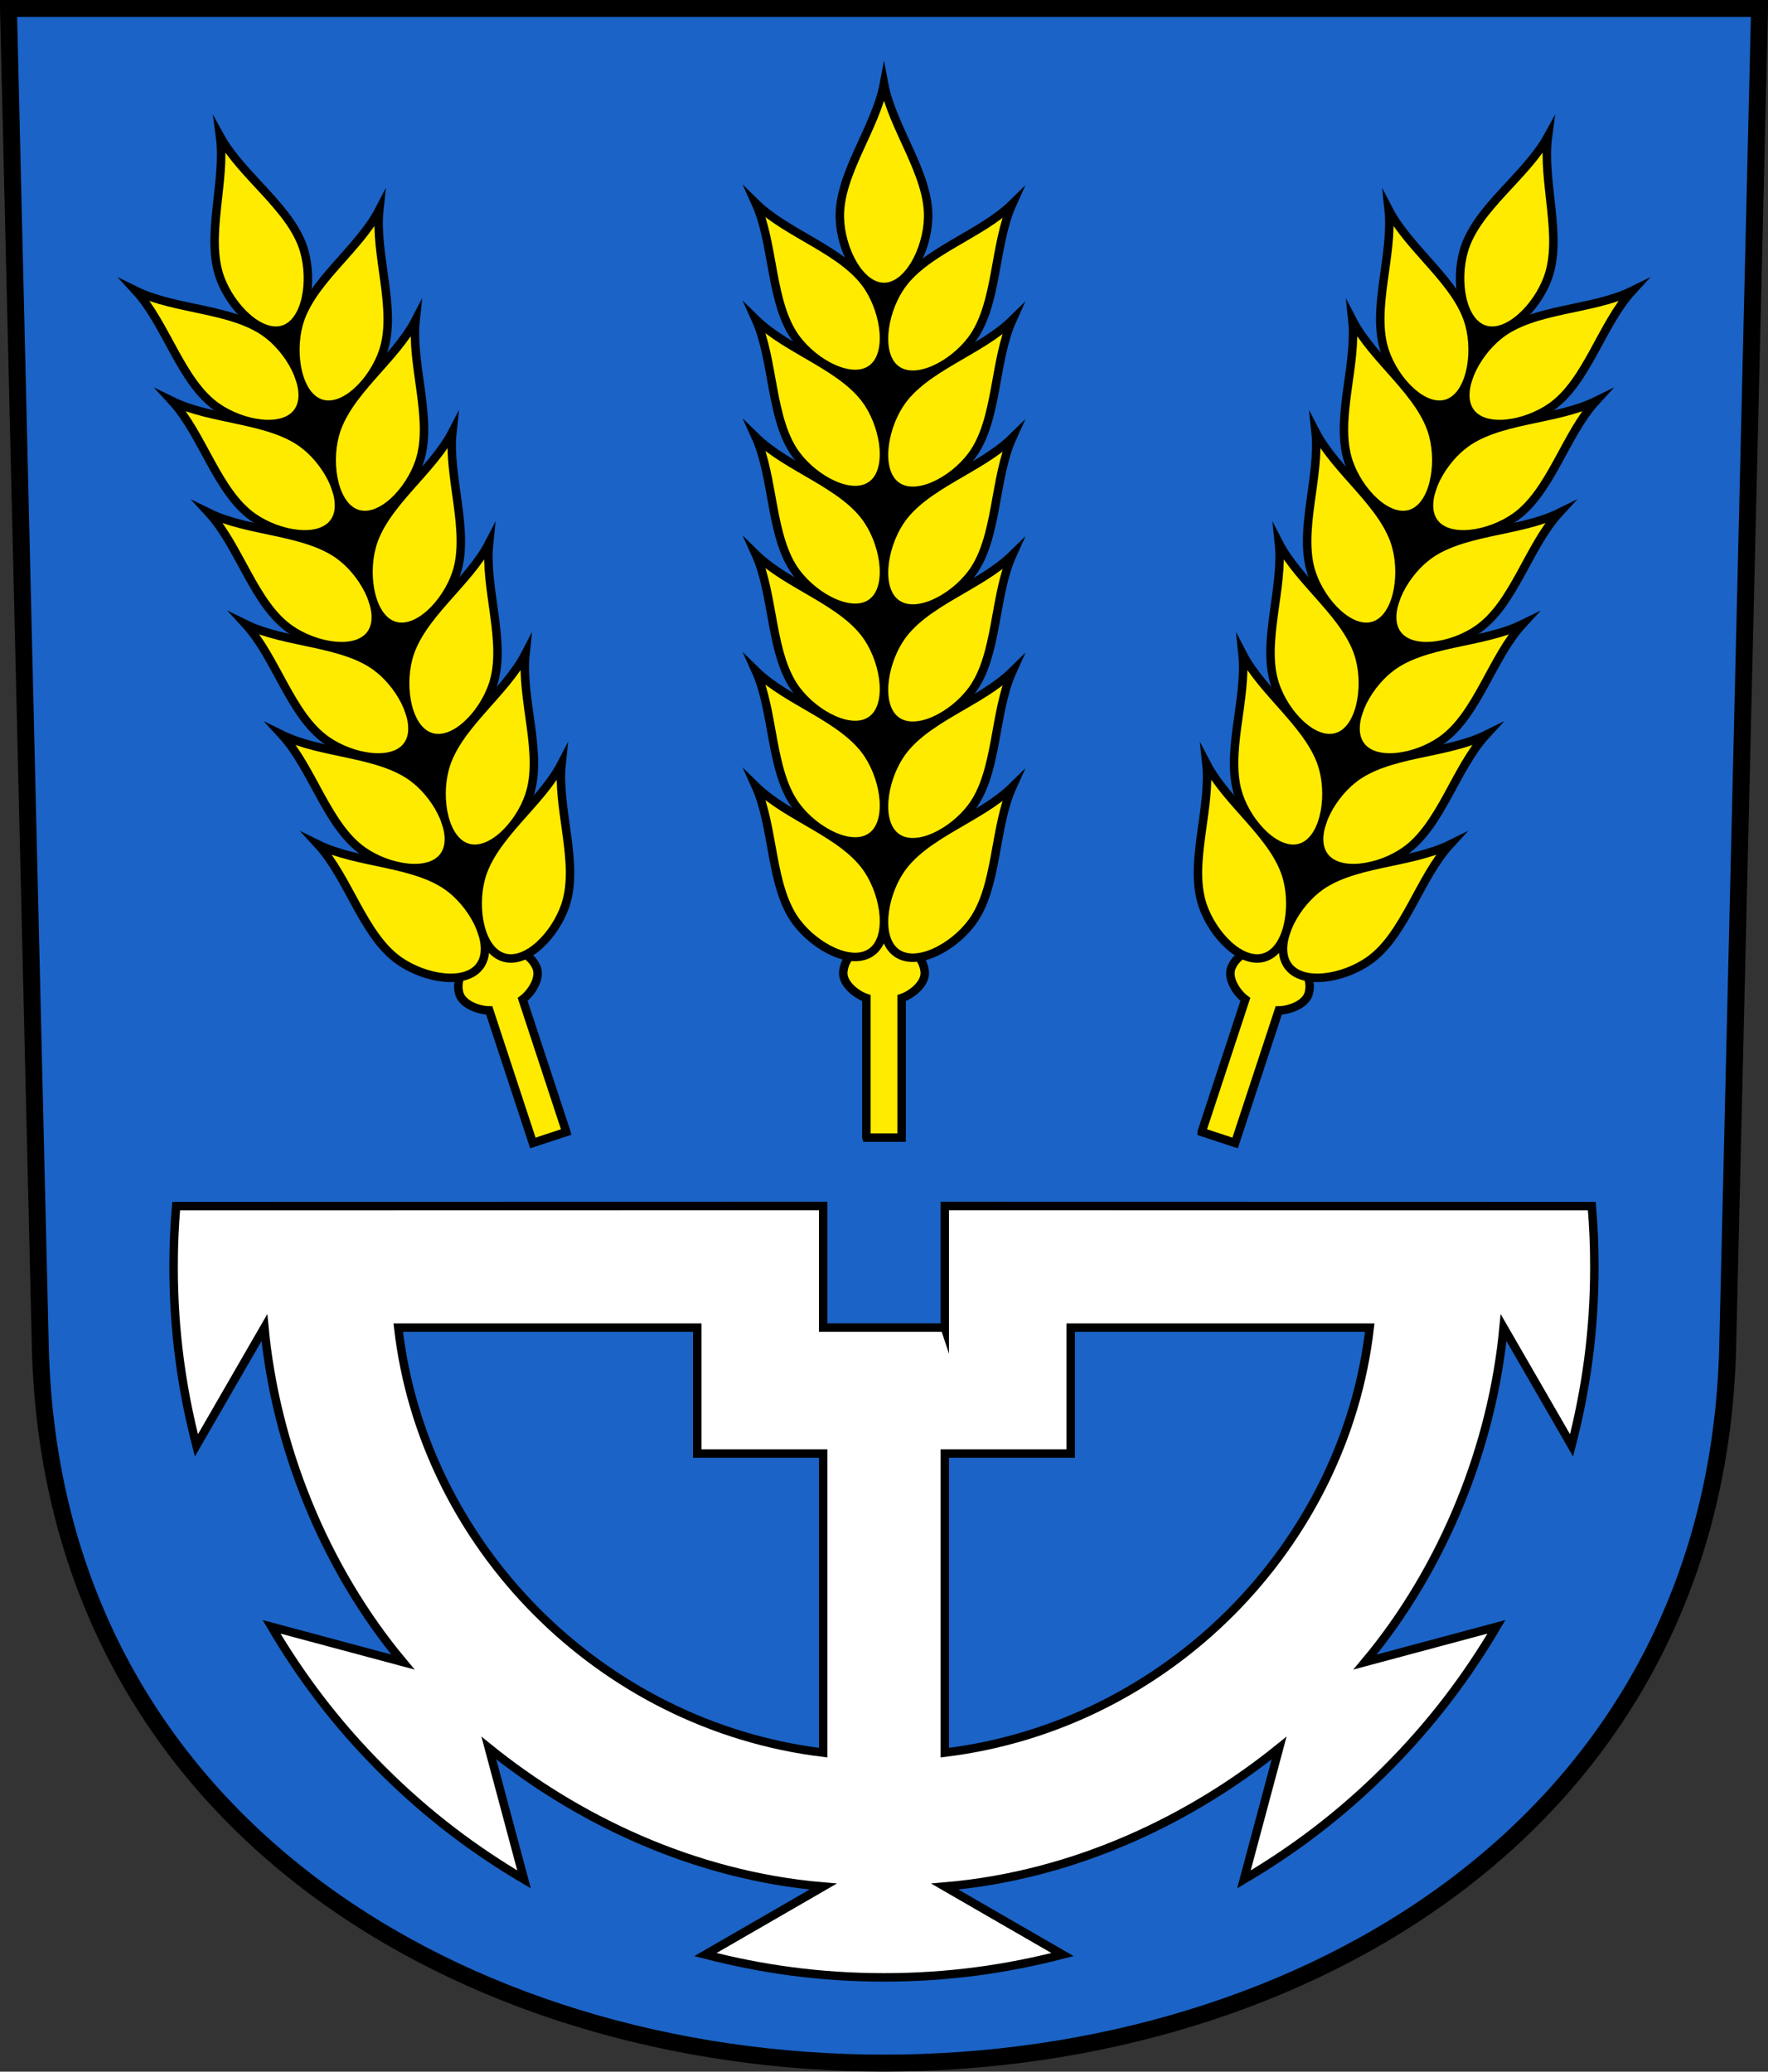 <svg xmlns="http://www.w3.org/2000/svg" version="1.0" width="208.86" height="244.66"><rect width="100%" height="100%" fill="#333333" stroke="none"/><path style="fill:#1b63c6;fill-opacity:1;fill-rule:evenodd;stroke:#000;stroke-width:2;stroke-linecap:butt;stroke-miterlimit:4;stroke-dashoffset:0;stroke-opacity:1" d="m1 1 3.761 158.003c2.687 112.86 196.652 112.86 199.338 0L207.86 1z"/><path d="M111.655 157.786v-14.36l76.437.015c.2 2.318.303 4.693.303 7.164 0 7.76-1.017 14.583-2.694 21.093l-8.032-13.912c-1.295 13.76-6.944 28.232-16.36 39.498l15.517-4.158c-3.419 5.79-7.524 11.334-13.01 16.82-5.487 5.486-11.03 9.592-16.82 13.01l4.158-15.518c-10.188 8.241-23.948 15.037-39.499 16.361l13.913 8.033c-6.51 1.676-13.334 2.694-21.093 2.694s-14.582-1.018-21.093-2.694l13.913-8.033c-15.55-1.324-29.311-8.12-39.499-16.36l4.158 15.517c-5.789-3.418-11.333-7.524-16.82-13.01-5.486-5.486-9.591-11.03-13.01-16.82l15.518 4.158c-9.417-11.266-15.066-25.738-16.36-39.498l-8.033 13.912c-1.677-6.51-2.694-13.334-2.694-21.093 0-2.47.103-4.846.303-7.164l76.437-.016v14.36h14.36z" style="opacity:1;fill:#fff;fill-opacity:1;stroke:#000;stroke-width:1;stroke-miterlimit:20;stroke-dasharray:none;stroke-dashoffset:4.58;stroke-opacity:1" transform="translate(-.047 -1)"/><path d="M97.295 172.66H82.42v-14.874H47.093c2.933 25.637 23.781 46.98 50.202 50.201zM111.655 172.66h14.875v-14.874h35.327c-2.933 25.637-23.78 46.98-50.202 50.201z" style="opacity:1;fill:#1b63c6;fill-opacity:1;stroke:#000;stroke-width:1;stroke-miterlimit:4;stroke-dasharray:none;stroke-dashoffset:4.58;stroke-opacity:1" transform="translate(-.047 -1)"/><path d="M102.353 134.351V117.87c-1.179-.398-2.74-1.614-2.74-2.956.12-2.65 3.211-3.66 4.817-5.823 1.606 2.163 4.698 3.173 4.818 5.823 0 1.342-1.562 2.558-2.74 2.956v16.482h-4.155z" style="opacity:1;fill:#feeb00;fill-opacity:1;stroke:#000;stroke-width:1;stroke-miterlimit:4;stroke-dasharray:none;stroke-dashoffset:4.58;stroke-opacity:1"/><path d="M104.445 109.355c-11.44-10.464-5.779-27.487-6.07-41.453-.3-14.389-3.117-33.887 6.055-41.426 7.08 6.281 6.441 27.277 6.445 41.172.004 14.074 3.867 36.311-6.43 41.707z" style="opacity:1;fill:#000;fill-opacity:1;stroke:#000;stroke-width:1;stroke-miterlimit:8;stroke-dasharray:none;stroke-dashoffset:4.58;stroke-opacity:1"/><path d="M99.215 25.78c-.17-5.187 4.237-10.644 5.215-15.9.979 5.256 5.386 10.713 5.215 15.9-.122 3.728-2.347 8.107-5.215 8.107s-5.093-4.379-5.215-8.107z" style="opacity:1;fill:#feeb00;fill-opacity:1;stroke:#000;stroke-width:1;stroke-miterlimit:8;stroke-dasharray:none;stroke-dashoffset:4.58;stroke-opacity:1"/><path d="M106.273 34.009c2.816-4.333 9.524-6.208 13.318-9.925-2.196 4.863-1.71 11.897-4.804 16.03-2.225 2.973-6.537 5.245-8.878 3.566-2.341-1.679-1.662-6.556.363-9.671z" style="opacity:1;fill:#feeb00;fill-opacity:1;stroke:#000;stroke-width:1;stroke-miterlimit:8;stroke-dasharray:none;stroke-dashoffset:4.58;stroke-opacity:1"/><path d="M106.273 47.722c2.816-4.333 9.524-6.207 13.318-9.925-2.196 4.863-1.71 11.898-4.804 16.031-2.225 2.973-6.537 5.245-8.878 3.566-2.341-1.679-1.662-6.556.363-9.672z" style="opacity:1;fill:#feeb00;fill-opacity:1;stroke:#000;stroke-width:1;stroke-miterlimit:8;stroke-dasharray:none;stroke-dashoffset:4.58;stroke-opacity:1"/><path d="M106.273 61.626c2.816-4.333 9.524-6.208 13.318-9.925-2.196 4.863-1.71 11.897-4.804 16.031-2.225 2.972-6.537 5.244-8.878 3.565-2.341-1.678-1.662-6.555.363-9.671z" style="opacity:1;fill:#feeb00;fill-opacity:1;stroke:#000;stroke-width:1;stroke-miterlimit:8;stroke-dasharray:none;stroke-dashoffset:4.58;stroke-opacity:1"/><path d="M106.273 75.465c2.816-4.333 9.524-6.208 13.318-9.925-2.196 4.863-1.71 11.897-4.804 16.031-2.225 2.972-6.537 5.244-8.878 3.566-2.341-1.68-1.662-6.556.363-9.672z" style="opacity:1;fill:#feeb00;fill-opacity:1;stroke:#000;stroke-width:1;stroke-miterlimit:8;stroke-dasharray:none;stroke-dashoffset:4.58;stroke-opacity:1"/><path d="M106.273 89.221c2.816-4.333 9.524-6.208 13.318-9.925-2.196 4.863-1.71 11.897-4.804 16.031-2.225 2.972-6.537 5.245-8.878 3.566-2.341-1.68-1.662-6.556.363-9.672z" style="opacity:1;fill:#feeb00;fill-opacity:1;stroke:#000;stroke-width:1;stroke-miterlimit:8;stroke-dasharray:none;stroke-dashoffset:4.58;stroke-opacity:1"/><path d="M106.273 102.863c2.816-4.333 9.524-6.207 13.318-9.925-2.196 4.863-1.71 11.898-4.804 16.031-2.225 2.973-6.537 5.245-8.878 3.566-2.341-1.68-1.662-6.556.363-9.672zM102.588 33.92c-2.817-4.333-9.524-6.208-13.319-9.925 2.197 4.863 1.71 11.897 4.805 16.031 2.225 2.972 6.537 5.244 8.878 3.565 2.34-1.678 1.661-6.555-.364-9.671z" style="opacity:1;fill:#feeb00;fill-opacity:1;stroke:#000;stroke-width:1;stroke-miterlimit:8;stroke-dasharray:none;stroke-dashoffset:4.58;stroke-opacity:1"/><path d="M102.588 47.634c-2.817-4.334-9.524-6.208-13.319-9.926 2.197 4.863 1.71 11.898 4.805 16.032 2.225 2.972 6.537 5.244 8.878 3.565 2.34-1.679 1.661-6.556-.364-9.671z" style="opacity:1;fill:#feeb00;fill-opacity:1;stroke:#000;stroke-width:1;stroke-miterlimit:8;stroke-dasharray:none;stroke-dashoffset:4.58;stroke-opacity:1"/><path d="M102.588 61.537c-2.817-4.333-9.524-6.208-13.319-9.925 2.197 4.863 1.71 11.897 4.805 16.031 2.225 2.972 6.537 5.244 8.878 3.565 2.34-1.678 1.661-6.555-.364-9.67z" style="opacity:1;fill:#feeb00;fill-opacity:1;stroke:#000;stroke-width:1;stroke-miterlimit:8;stroke-dasharray:none;stroke-dashoffset:4.58;stroke-opacity:1"/><path d="M102.588 75.376c-2.817-4.333-9.524-6.208-13.319-9.925 2.197 4.863 1.71 11.898 4.805 16.031 2.225 2.973 6.537 5.245 8.878 3.566 2.34-1.68 1.661-6.556-.364-9.672z" style="opacity:1;fill:#feeb00;fill-opacity:1;stroke:#000;stroke-width:1;stroke-miterlimit:8;stroke-dasharray:none;stroke-dashoffset:4.58;stroke-opacity:1"/><path d="M102.588 89.132c-2.817-4.333-9.524-6.207-13.319-9.925 2.197 4.863 1.71 11.898 4.805 16.031 2.225 2.973 6.537 5.245 8.878 3.566 2.34-1.68 1.661-6.556-.364-9.672z" style="opacity:1;fill:#feeb00;fill-opacity:1;stroke:#000;stroke-width:1;stroke-miterlimit:8;stroke-dasharray:none;stroke-dashoffset:4.58;stroke-opacity:1"/><path d="M102.588 102.774c-2.817-4.333-9.524-6.207-13.319-9.925 2.197 4.863 1.71 11.898 4.805 16.031 2.225 2.973 6.537 5.245 8.878 3.566 2.34-1.679 1.661-6.556-.364-9.672z" style="opacity:1;fill:#feeb00;fill-opacity:1;stroke:#000;stroke-width:1;stroke-miterlimit:8;stroke-dasharray:none;stroke-dashoffset:4.58;stroke-opacity:1"/><g><path d="M102.353 134.351V117.87c-1.179-.398-2.74-1.614-2.74-2.956.12-2.65 3.211-3.66 4.817-5.823 1.606 2.163 4.698 3.173 4.818 5.823 0 1.342-1.562 2.558-2.74 2.956v16.482h-4.155z" style="opacity:1;fill:#feeb00;fill-opacity:1;stroke:#000;stroke-width:1;stroke-miterlimit:4;stroke-dasharray:none;stroke-dashoffset:4.58;stroke-opacity:1" transform="rotate(18.226 124.241 257.483)"/><path d="M104.445 109.355c-11.44-10.464-5.779-27.487-6.07-41.453-.3-14.389-3.117-33.887 6.055-41.426 7.08 6.281 6.441 27.277 6.445 41.172.004 14.074 3.867 36.311-6.43 41.707z" style="opacity:1;fill:#000;fill-opacity:1;stroke:#000;stroke-width:1;stroke-miterlimit:8;stroke-dasharray:none;stroke-dashoffset:4.58;stroke-opacity:1" transform="rotate(18.226 124.241 257.483)"/><path d="M99.215 25.78c-.17-5.187 4.237-10.644 5.215-15.9.979 5.256 5.386 10.713 5.215 15.9-.122 3.728-2.347 8.107-5.215 8.107s-5.093-4.379-5.215-8.107z" style="opacity:1;fill:#feeb00;fill-opacity:1;stroke:#000;stroke-width:1;stroke-miterlimit:8;stroke-dasharray:none;stroke-dashoffset:4.58;stroke-opacity:1" transform="rotate(18.226 124.241 257.483)"/><path d="M106.273 34.009c2.816-4.333 9.524-6.208 13.318-9.925-2.196 4.863-1.71 11.897-4.804 16.03-2.225 2.973-6.537 5.245-8.878 3.566-2.341-1.679-1.662-6.556.363-9.671z" style="opacity:1;fill:#feeb00;fill-opacity:1;stroke:#000;stroke-width:1;stroke-miterlimit:8;stroke-dasharray:none;stroke-dashoffset:4.58;stroke-opacity:1" transform="rotate(18.226 124.241 257.483)"/><path d="M106.273 47.722c2.816-4.333 9.524-6.207 13.318-9.925-2.196 4.863-1.71 11.898-4.804 16.031-2.225 2.973-6.537 5.245-8.878 3.566-2.341-1.679-1.662-6.556.363-9.672z" style="opacity:1;fill:#feeb00;fill-opacity:1;stroke:#000;stroke-width:1;stroke-miterlimit:8;stroke-dasharray:none;stroke-dashoffset:4.58;stroke-opacity:1" transform="rotate(18.226 124.241 257.483)"/><path d="M106.273 61.626c2.816-4.333 9.524-6.208 13.318-9.925-2.196 4.863-1.71 11.897-4.804 16.031-2.225 2.972-6.537 5.244-8.878 3.565-2.341-1.678-1.662-6.555.363-9.671z" style="opacity:1;fill:#feeb00;fill-opacity:1;stroke:#000;stroke-width:1;stroke-miterlimit:8;stroke-dasharray:none;stroke-dashoffset:4.58;stroke-opacity:1" transform="rotate(18.226 124.241 257.483)"/><path d="M106.273 75.465c2.816-4.333 9.524-6.208 13.318-9.925-2.196 4.863-1.71 11.897-4.804 16.031-2.225 2.972-6.537 5.244-8.878 3.566-2.341-1.68-1.662-6.556.363-9.672z" style="opacity:1;fill:#feeb00;fill-opacity:1;stroke:#000;stroke-width:1;stroke-miterlimit:8;stroke-dasharray:none;stroke-dashoffset:4.58;stroke-opacity:1" transform="rotate(18.226 124.241 257.483)"/><path d="M106.273 89.221c2.816-4.333 9.524-6.208 13.318-9.925-2.196 4.863-1.71 11.897-4.804 16.031-2.225 2.972-6.537 5.245-8.878 3.566-2.341-1.68-1.662-6.556.363-9.672z" style="opacity:1;fill:#feeb00;fill-opacity:1;stroke:#000;stroke-width:1;stroke-miterlimit:8;stroke-dasharray:none;stroke-dashoffset:4.58;stroke-opacity:1" transform="rotate(18.226 124.241 257.483)"/><path d="M106.273 102.863c2.816-4.333 9.524-6.207 13.318-9.925-2.196 4.863-1.71 11.898-4.804 16.031-2.225 2.973-6.537 5.245-8.878 3.566-2.341-1.68-1.662-6.556.363-9.672zM102.588 33.92c-2.817-4.333-9.524-6.208-13.319-9.925 2.197 4.863 1.71 11.897 4.805 16.031 2.225 2.972 6.537 5.244 8.878 3.565 2.34-1.678 1.661-6.555-.364-9.671z" style="opacity:1;fill:#feeb00;fill-opacity:1;stroke:#000;stroke-width:1;stroke-miterlimit:8;stroke-dasharray:none;stroke-dashoffset:4.58;stroke-opacity:1" transform="rotate(18.226 124.241 257.483)"/><path d="M102.588 47.634c-2.817-4.334-9.524-6.208-13.319-9.926 2.197 4.863 1.71 11.898 4.805 16.032 2.225 2.972 6.537 5.244 8.878 3.565 2.34-1.679 1.661-6.556-.364-9.671z" style="opacity:1;fill:#feeb00;fill-opacity:1;stroke:#000;stroke-width:1;stroke-miterlimit:8;stroke-dasharray:none;stroke-dashoffset:4.58;stroke-opacity:1" transform="rotate(18.226 124.241 257.483)"/><path d="M102.588 61.537c-2.817-4.333-9.524-6.208-13.319-9.925 2.197 4.863 1.71 11.897 4.805 16.031 2.225 2.972 6.537 5.244 8.878 3.565 2.34-1.678 1.661-6.555-.364-9.67z" style="opacity:1;fill:#feeb00;fill-opacity:1;stroke:#000;stroke-width:1;stroke-miterlimit:8;stroke-dasharray:none;stroke-dashoffset:4.58;stroke-opacity:1" transform="rotate(18.226 124.241 257.483)"/><path d="M102.588 75.376c-2.817-4.333-9.524-6.208-13.319-9.925 2.197 4.863 1.71 11.898 4.805 16.031 2.225 2.973 6.537 5.245 8.878 3.566 2.34-1.68 1.661-6.556-.364-9.672z" style="opacity:1;fill:#feeb00;fill-opacity:1;stroke:#000;stroke-width:1;stroke-miterlimit:8;stroke-dasharray:none;stroke-dashoffset:4.58;stroke-opacity:1" transform="rotate(18.226 124.241 257.483)"/><path d="M102.588 89.132c-2.817-4.333-9.524-6.207-13.319-9.925 2.197 4.863 1.71 11.898 4.805 16.031 2.225 2.973 6.537 5.245 8.878 3.566 2.34-1.68 1.661-6.556-.364-9.672z" style="opacity:1;fill:#feeb00;fill-opacity:1;stroke:#000;stroke-width:1;stroke-miterlimit:8;stroke-dasharray:none;stroke-dashoffset:4.58;stroke-opacity:1" transform="rotate(18.226 124.241 257.483)"/><path d="M102.588 102.774c-2.817-4.333-9.524-6.207-13.319-9.925 2.197 4.863 1.71 11.898 4.805 16.031 2.225 2.973 6.537 5.245 8.878 3.566 2.34-1.679 1.661-6.556-.364-9.672z" style="opacity:1;fill:#feeb00;fill-opacity:1;stroke:#000;stroke-width:1;stroke-miterlimit:8;stroke-dasharray:none;stroke-dashoffset:4.58;stroke-opacity:1" transform="rotate(18.226 124.241 257.483)"/></g><g><path d="M102.353 134.351V117.87c-1.179-.398-2.74-1.614-2.74-2.956.12-2.65 3.211-3.66 4.817-5.823 1.606 2.163 4.698 3.173 4.818 5.823 0 1.342-1.562 2.558-2.74 2.956v16.482h-4.155z" style="opacity:1;fill:#feeb00;fill-opacity:1;stroke:#000;stroke-width:1;stroke-miterlimit:4;stroke-dasharray:none;stroke-dashoffset:4.58;stroke-opacity:1" transform="scale(-1 1) rotate(18.226 19.811 -393.547)"/><path d="M104.445 109.355c-11.44-10.464-5.779-27.487-6.07-41.453-.3-14.389-3.117-33.887 6.055-41.426 7.08 6.281 6.441 27.277 6.445 41.172.004 14.074 3.867 36.311-6.43 41.707z" style="opacity:1;fill:#000;fill-opacity:1;stroke:#000;stroke-width:1;stroke-miterlimit:8;stroke-dasharray:none;stroke-dashoffset:4.58;stroke-opacity:1" transform="scale(-1 1) rotate(18.226 19.811 -393.547)"/><path d="M99.215 25.78c-.17-5.187 4.237-10.644 5.215-15.9.979 5.256 5.386 10.713 5.215 15.9-.122 3.728-2.347 8.107-5.215 8.107s-5.093-4.379-5.215-8.107z" style="opacity:1;fill:#feeb00;fill-opacity:1;stroke:#000;stroke-width:1;stroke-miterlimit:8;stroke-dasharray:none;stroke-dashoffset:4.58;stroke-opacity:1" transform="scale(-1 1) rotate(18.226 19.811 -393.547)"/><path d="M106.273 34.009c2.816-4.333 9.524-6.208 13.318-9.925-2.196 4.863-1.71 11.897-4.804 16.03-2.225 2.973-6.537 5.245-8.878 3.566-2.341-1.679-1.662-6.556.363-9.671z" style="opacity:1;fill:#feeb00;fill-opacity:1;stroke:#000;stroke-width:1;stroke-miterlimit:8;stroke-dasharray:none;stroke-dashoffset:4.58;stroke-opacity:1" transform="scale(-1 1) rotate(18.226 19.811 -393.547)"/><path d="M106.273 47.722c2.816-4.333 9.524-6.207 13.318-9.925-2.196 4.863-1.71 11.898-4.804 16.031-2.225 2.973-6.537 5.245-8.878 3.566-2.341-1.679-1.662-6.556.363-9.672z" style="opacity:1;fill:#feeb00;fill-opacity:1;stroke:#000;stroke-width:1;stroke-miterlimit:8;stroke-dasharray:none;stroke-dashoffset:4.58;stroke-opacity:1" transform="scale(-1 1) rotate(18.226 19.811 -393.547)"/><path d="M106.273 61.626c2.816-4.333 9.524-6.208 13.318-9.925-2.196 4.863-1.71 11.897-4.804 16.031-2.225 2.972-6.537 5.244-8.878 3.565-2.341-1.678-1.662-6.555.363-9.671z" style="opacity:1;fill:#feeb00;fill-opacity:1;stroke:#000;stroke-width:1;stroke-miterlimit:8;stroke-dasharray:none;stroke-dashoffset:4.58;stroke-opacity:1" transform="scale(-1 1) rotate(18.226 19.811 -393.547)"/><path d="M106.273 75.465c2.816-4.333 9.524-6.208 13.318-9.925-2.196 4.863-1.71 11.897-4.804 16.031-2.225 2.972-6.537 5.244-8.878 3.566-2.341-1.68-1.662-6.556.363-9.672z" style="opacity:1;fill:#feeb00;fill-opacity:1;stroke:#000;stroke-width:1;stroke-miterlimit:8;stroke-dasharray:none;stroke-dashoffset:4.58;stroke-opacity:1" transform="scale(-1 1) rotate(18.226 19.811 -393.547)"/><path d="M106.273 89.221c2.816-4.333 9.524-6.208 13.318-9.925-2.196 4.863-1.71 11.897-4.804 16.031-2.225 2.972-6.537 5.245-8.878 3.566-2.341-1.68-1.662-6.556.363-9.672z" style="opacity:1;fill:#feeb00;fill-opacity:1;stroke:#000;stroke-width:1;stroke-miterlimit:8;stroke-dasharray:none;stroke-dashoffset:4.58;stroke-opacity:1" transform="scale(-1 1) rotate(18.226 19.811 -393.547)"/><path d="M106.273 102.863c2.816-4.333 9.524-6.207 13.318-9.925-2.196 4.863-1.71 11.898-4.804 16.031-2.225 2.973-6.537 5.245-8.878 3.566-2.341-1.68-1.662-6.556.363-9.672zM102.588 33.92c-2.817-4.333-9.524-6.208-13.319-9.925 2.197 4.863 1.71 11.897 4.805 16.031 2.225 2.972 6.537 5.244 8.878 3.565 2.34-1.678 1.661-6.555-.364-9.671z" style="opacity:1;fill:#feeb00;fill-opacity:1;stroke:#000;stroke-width:1;stroke-miterlimit:8;stroke-dasharray:none;stroke-dashoffset:4.58;stroke-opacity:1" transform="scale(-1 1) rotate(18.226 19.811 -393.547)"/><path d="M102.588 47.634c-2.817-4.334-9.524-6.208-13.319-9.926 2.197 4.863 1.71 11.898 4.805 16.032 2.225 2.972 6.537 5.244 8.878 3.565 2.34-1.679 1.661-6.556-.364-9.671z" style="opacity:1;fill:#feeb00;fill-opacity:1;stroke:#000;stroke-width:1;stroke-miterlimit:8;stroke-dasharray:none;stroke-dashoffset:4.58;stroke-opacity:1" transform="scale(-1 1) rotate(18.226 19.811 -393.547)"/><path d="M102.588 61.537c-2.817-4.333-9.524-6.208-13.319-9.925 2.197 4.863 1.71 11.897 4.805 16.031 2.225 2.972 6.537 5.244 8.878 3.565 2.34-1.678 1.661-6.555-.364-9.67z" style="opacity:1;fill:#feeb00;fill-opacity:1;stroke:#000;stroke-width:1;stroke-miterlimit:8;stroke-dasharray:none;stroke-dashoffset:4.58;stroke-opacity:1" transform="scale(-1 1) rotate(18.226 19.811 -393.547)"/><path d="M102.588 75.376c-2.817-4.333-9.524-6.208-13.319-9.925 2.197 4.863 1.71 11.898 4.805 16.031 2.225 2.973 6.537 5.245 8.878 3.566 2.34-1.68 1.661-6.556-.364-9.672z" style="opacity:1;fill:#feeb00;fill-opacity:1;stroke:#000;stroke-width:1;stroke-miterlimit:8;stroke-dasharray:none;stroke-dashoffset:4.58;stroke-opacity:1" transform="scale(-1 1) rotate(18.226 19.811 -393.547)"/><path d="M102.588 89.132c-2.817-4.333-9.524-6.207-13.319-9.925 2.197 4.863 1.71 11.898 4.805 16.031 2.225 2.973 6.537 5.245 8.878 3.566 2.34-1.68 1.661-6.556-.364-9.672z" style="opacity:1;fill:#feeb00;fill-opacity:1;stroke:#000;stroke-width:1;stroke-miterlimit:8;stroke-dasharray:none;stroke-dashoffset:4.58;stroke-opacity:1" transform="scale(-1 1) rotate(18.226 19.811 -393.547)"/><path d="M102.588 102.774c-2.817-4.333-9.524-6.207-13.319-9.925 2.197 4.863 1.71 11.898 4.805 16.031 2.225 2.973 6.537 5.245 8.878 3.566 2.34-1.679 1.661-6.556-.364-9.672z" style="opacity:1;fill:#feeb00;fill-opacity:1;stroke:#000;stroke-width:1;stroke-miterlimit:8;stroke-dasharray:none;stroke-dashoffset:4.58;stroke-opacity:1" transform="scale(-1 1) rotate(18.226 19.811 -393.547)"/></g></svg>